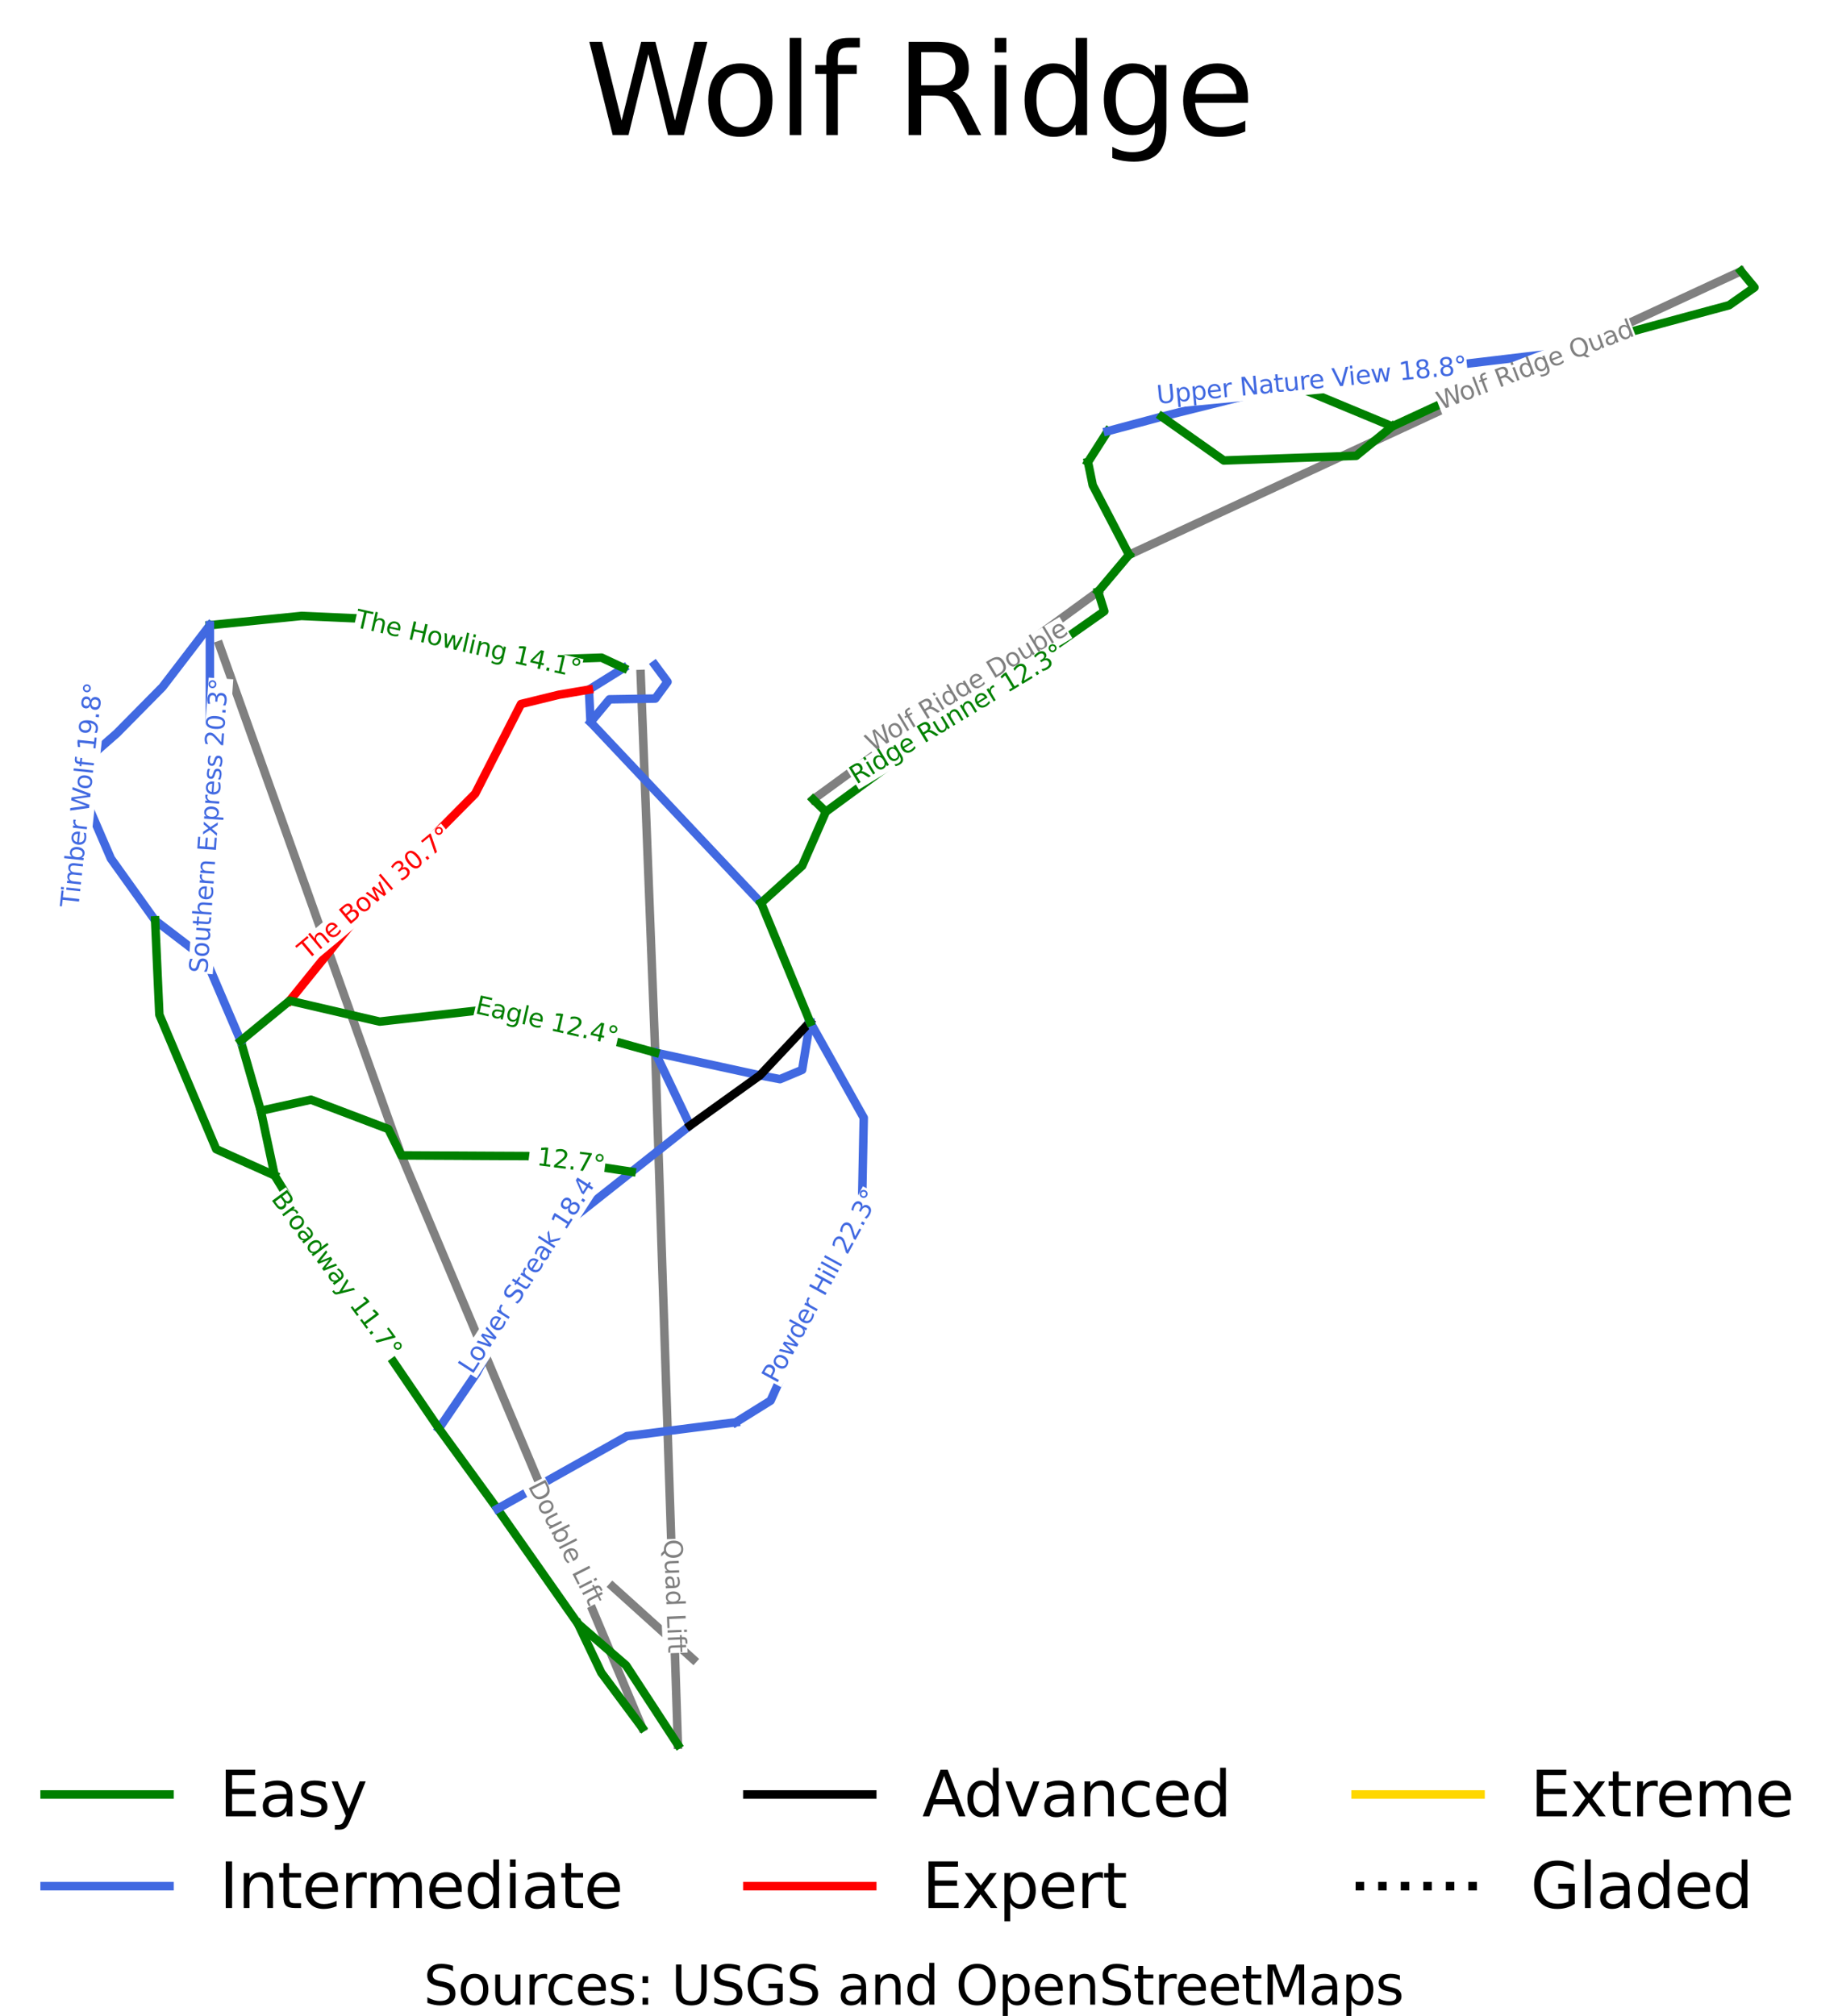 <?xml version="1.0" encoding="utf-8" standalone="no"?>
<!DOCTYPE svg PUBLIC "-//W3C//DTD SVG 1.1//EN"
  "http://www.w3.org/Graphics/SVG/1.1/DTD/svg11.dtd">
<svg height="161.385pt" version="1.1" viewBox="0 0 147.147 161.385" width="147.147pt" xmlns="http://www.w3.org/2000/svg" xmlns:xlink="http://www.w3.org/1999/xlink">
 <defs>
  <style type="text/css">*{stroke-linecap:butt;stroke-linejoin:round;}</style>
 </defs>
 <g id="figure_1">
  <g id="patch_1">
   <path d="M 0 161.385 
L 147.147 161.385 
L 147.147 0 
L 0 0 
z
" style="fill:#ffffff;"/>
  </g>
  <g id="axes_1">
   <g id="line2d_1">
    <path clip-path="url(#p8519cd5762)" d="M 35.139 114.357 
" style="fill:none;stroke:#008000;stroke-linecap:square;stroke-width:1.5;"/>
   </g>
   <g id="line2d_2">
    <path clip-path="url(#p8519cd5762)" d="M 35.139 114.357 
" style="fill:none;stroke:#4169e1;stroke-linecap:square;stroke-width:1.5;"/>
   </g>
   <g id="line2d_3">
    <path clip-path="url(#p8519cd5762)" d="M 35.139 114.357 
" style="fill:none;stroke:#000000;stroke-linecap:square;stroke-width:1.5;"/>
   </g>
   <g id="line2d_4">
    <path clip-path="url(#p8519cd5762)" d="M 35.139 114.357 
" style="fill:none;stroke:#ff0000;stroke-linecap:square;stroke-width:1.5;"/>
   </g>
   <g id="line2d_5">
    <path clip-path="url(#p8519cd5762)" d="M 35.139 114.357 
" style="fill:none;stroke:#ffd700;stroke-linecap:square;stroke-width:1.5;"/>
   </g>
   <g id="line2d_6">
    <path clip-path="url(#p8519cd5762)" d="M 35.139 114.357 
" style="fill:none;stroke:#000000;stroke-dasharray:1.5,2.475;stroke-dashoffset:0;stroke-width:1.5;"/>
   </g>
   <g id="line2d_7">
    <path clip-path="url(#p8519cd5762)" d="M 139.384 21.709 
L 136.117 23.224 
L 131.974 25.143 
L 127.831 27.063 
L 122.936 29.332 
L 118.042 31.601 
L 113.404 33.75 
L 108.766 35.899 
L 103.075 38.537 
L 97.384 41.174 
L 92.382 43.492 
L 90.39 44.415 
" style="fill:none;stroke:#808080;stroke-linecap:square;stroke-width:0.681;"/>
   </g>
   <g id="line2d_8">
    <path clip-path="url(#p8519cd5762)" d="M 54.272 139.676 
L 54.121 135.057 
L 54.001 131.413 
L 53.882 127.77 
L 53.737 123.343 
L 53.592 118.916 
L 53.45 114.604 
L 53.309 110.292 
L 53.188 106.597 
L 53.066 102.902 
L 52.884 97.315 
L 52.686 91.266 
L 52.488 85.218 
L 52.456 84.263 
L 52.293 80.024 
L 52.129 75.785 
L 51.987 72.077 
L 51.844 68.37 
L 51.706 64.772 
L 51.569 61.174 
L 51.429 57.566 
L 51.29 53.958 
" style="fill:none;stroke:#808080;stroke-linecap:square;stroke-width:0.681;"/>
   </g>
   <g id="line2d_9">
    <path clip-path="url(#p8519cd5762)" d="M 55.492 132.829 
L 52.268 129.921 
L 49.044 127.013 
" style="fill:none;stroke:#808080;stroke-linecap:square;stroke-width:0.681;"/>
   </g>
   <g id="line2d_10">
    <path clip-path="url(#p8519cd5762)" d="M 51.409 138.302 
L 49.966 134.873 
L 47.582 129.208 
L 45.198 123.543 
L 43.715 120.019 
L 42.232 116.495 
L 40.215 111.705 
L 38.199 106.914 
L 36.25 102.283 
L 34.302 97.652 
L 32.131 92.495 
L 31.786 91.526 
L 30.66 88.369 
L 29.534 85.212 
L 28.312 81.786 
L 27.09 78.359 
L 25.869 74.932 
L 24.647 71.505 
L 23.365 67.911 
L 22.083 64.317 
L 20.801 60.722 
L 19.519 57.128 
L 18.187 53.388 
L 17.564 51.644 
" style="fill:none;stroke:#808080;stroke-linecap:square;stroke-width:0.681;"/>
   </g>
   <g id="line2d_11">
    <path clip-path="url(#p8519cd5762)" d="M 65.103 63.996 
L 69.595 60.719 
L 73.514 57.861 
L 77.433 55.002 
L 80.649 52.657 
L 83.865 50.312 
L 87.914 47.359 
" style="fill:none;stroke:#808080;stroke-linecap:square;stroke-width:0.681;"/>
   </g>
   <g id="line2d_12">
    <path clip-path="url(#p8519cd5762)" d="M 35.139 114.357 
L 35.897 113.243 
L 36.656 112.129 
L 37.414 111.015 
L 38.173 109.902 
L 38.9 108.541 
L 39.627 107.18 
L 40.354 105.818 
L 41.081 104.457 
L 41.808 103.096 
L 42.535 101.735 
L 43.262 100.374 
L 43.989 99.013 
L 44.811 98.362 
L 45.633 97.711 
L 46.456 97.06 
L 47.278 96.409 
L 48.1 95.758 
L 48.922 95.108 
L 49.745 94.457 
L 50.567 93.806 
L 51.736 92.88 
L 52.904 91.955 
L 54.073 91.03 
L 55.242 90.105 
L 54.545 88.644 
L 53.849 87.184 
L 53.152 85.724 
L 52.456 84.263 
" style="fill:none;stroke:#4169e1;stroke-linecap:square;stroke-width:0.681;"/>
   </g>
   <g id="line2d_13">
    <path clip-path="url(#p8519cd5762)" d="M 19.272 83.332 
L 19.674 84.73 
L 20.077 86.128 
L 20.479 87.526 
L 20.882 88.923 
L 21.158 90.218 
L 21.434 91.512 
L 21.711 92.806 
L 21.987 94.101 
L 22.683 95.241 
L 23.379 96.381 
L 24.074 97.52 
L 24.77 98.66 
L 25.466 99.8 
L 26.161 100.94 
L 26.857 102.08 
L 27.553 103.22 
L 28.501 104.612 
L 29.449 106.004 
L 30.398 107.396 
L 31.346 108.788 
L 32.294 110.18 
L 33.242 111.572 
L 34.19 112.965 
L 35.139 114.357 
L 35.723 115.161 
L 36.308 115.965 
L 36.893 116.769 
L 37.478 117.574 
L 38.063 118.378 
L 38.647 119.182 
L 39.232 119.986 
L 39.817 120.79 
L 40.623 121.939 
L 41.429 123.087 
L 42.235 124.236 
L 43.041 125.384 
L 43.847 126.533 
L 44.653 127.681 
L 45.459 128.83 
L 46.266 129.978 
L 47.229 130.813 
L 48.193 131.649 
L 49.157 132.484 
L 50.121 133.319 
L 51.159 134.908 
L 52.197 136.497 
L 53.234 138.087 
L 54.272 139.676 
" style="fill:none;stroke:#008000;stroke-linecap:square;stroke-width:0.681;"/>
   </g>
   <g id="line2d_14">
    <path clip-path="url(#p8519cd5762)" d="M 66.115 64.986 
L 65.103 63.996 
" style="fill:none;stroke:#008000;stroke-linecap:square;stroke-width:0.681;"/>
   </g>
   <g id="line2d_15">
    <path clip-path="url(#p8519cd5762)" d="M 49.932 53.478 
L 48.54 54.344 
L 47.149 55.21 
L 47.213 56.509 
L 47.277 57.809 
L 48.13 58.714 
L 48.983 59.618 
L 49.837 60.523 
L 50.69 61.428 
L 51.544 62.333 
L 52.397 63.238 
L 53.251 64.143 
L 54.104 65.047 
L 54.957 65.952 
L 55.811 66.857 
L 56.664 67.762 
L 57.518 68.667 
L 58.371 69.572 
L 59.224 70.477 
L 60.078 71.381 
L 60.931 72.286 
" style="fill:none;stroke:#4169e1;stroke-linecap:square;stroke-width:0.681;"/>
   </g>
   <g id="line2d_16">
    <path clip-path="url(#p8519cd5762)" d="M 64.851 81.814 
L 64.693 82.773 
L 64.534 83.732 
L 64.376 84.691 
L 64.218 85.65 
L 62.448 86.392 
L 60.841 86.086 
L 59.792 85.858 
L 58.744 85.63 
L 57.696 85.402 
L 56.648 85.174 
L 55.6 84.947 
L 54.552 84.719 
L 53.504 84.491 
L 52.456 84.263 
" style="fill:none;stroke:#4169e1;stroke-linecap:square;stroke-width:0.681;"/>
   </g>
   <g id="line2d_17">
    <path clip-path="url(#p8519cd5762)" d="M 64.851 81.814 
L 63.848 82.882 
L 62.846 83.95 
L 61.843 85.018 
L 60.841 86.086 
L 59.441 87.09 
L 58.041 88.095 
L 56.641 89.1 
L 55.242 90.105 
" style="fill:none;stroke:#000000;stroke-linecap:square;stroke-width:0.681;"/>
   </g>
   <g id="line2d_18">
    <path clip-path="url(#p8519cd5762)" d="M 16.803 50.05 
L 15.855 51.287 
L 14.907 52.525 
L 13.959 53.762 
L 13.011 54.999 
L 12.094 55.927 
L 11.177 56.856 
L 10.26 57.784 
L 9.344 58.712 
L 8.143 59.763 
L 6.942 60.815 
L 6.815 62.238 
L 6.689 63.661 
L 7.236 64.929 
L 7.784 66.196 
L 8.332 67.464 
L 8.879 68.732 
L 9.764 69.969 
L 10.649 71.206 
L 11.534 72.444 
L 12.419 73.681 
L 13.431 74.454 
L 14.442 75.227 
L 15.454 76.001 
L 16.465 76.774 
" style="fill:none;stroke:#4169e1;stroke-linecap:square;stroke-width:0.681;"/>
   </g>
   <g id="line2d_19">
    <path clip-path="url(#p8519cd5762)" d="M 50.567 93.806 
L 49.531 93.649 
L 48.496 93.492 
L 47.46 93.335 
L 46.425 93.178 
L 45.389 93.02 
L 44.353 92.863 
L 43.318 92.706 
L 42.282 92.549 
L 41.013 92.542 
L 39.745 92.536 
L 38.476 92.529 
L 37.207 92.522 
L 35.938 92.515 
L 34.669 92.509 
L 33.4 92.502 
L 32.131 92.495 
L 31.611 91.442 
L 31.091 90.388 
L 29.542 89.8 
L 27.993 89.213 
L 26.444 88.625 
L 24.896 88.037 
L 23.892 88.259 
L 22.889 88.48 
L 21.885 88.702 
L 20.882 88.923 
" style="fill:none;stroke:#008000;stroke-linecap:square;stroke-width:0.681;"/>
   </g>
   <g id="line2d_20">
    <path clip-path="url(#p8519cd5762)" d="M 49.932 53.478 
L 49.045 53.063 
L 48.159 52.649 
L 46.389 52.711 
L 44.619 52.773 
L 43.481 52.68 
L 42.343 52.587 
L 41.205 52.494 
L 40.067 52.401 
L 38.771 52.045 
L 37.475 51.689 
L 36.179 51.334 
L 34.883 50.978 
L 33.588 50.623 
L 32.292 50.267 
L 30.996 49.911 
L 29.7 49.556 
L 28.309 49.494 
L 26.918 49.432 
L 25.527 49.37 
L 24.137 49.308 
L 22.303 49.493 
L 20.47 49.679 
L 18.637 49.864 
L 16.803 50.05 
" style="fill:none;stroke:#008000;stroke-linecap:square;stroke-width:0.681;"/>
   </g>
   <g id="line2d_21">
    <path clip-path="url(#p8519cd5762)" d="M 47.149 55.21 
L 45.947 55.414 
L 44.745 55.618 
L 43.228 55.989 
L 41.711 56.361 
L 41.253 57.258 
L 40.794 58.155 
L 40.336 59.052 
L 39.878 59.949 
L 39.419 60.846 
L 38.961 61.743 
L 38.503 62.64 
L 38.045 63.537 
L 37.049 64.543 
L 36.053 65.548 
L 35.058 66.554 
L 34.062 67.559 
L 33.066 68.565 
L 32.071 69.57 
L 31.075 70.576 
L 30.08 71.581 
L 29.219 72.648 
L 28.358 73.714 
L 27.497 74.781 
L 26.636 75.847 
L 25.775 76.914 
L 24.914 77.98 
L 24.053 79.047 
L 23.191 80.113 
" style="fill:none;stroke:#ff0000;stroke-linecap:square;stroke-width:0.681;"/>
   </g>
   <g id="line2d_22">
    <path clip-path="url(#p8519cd5762)" d="M 16.803 50.05 
L 16.803 51.04 
L 16.803 52.03 
L 16.803 53.02 
L 16.803 54.01 
L 16.803 55 
L 16.803 55.99 
L 16.803 56.98 
L 16.803 57.97 
L 16.835 59.733 
L 16.867 61.496 
L 16.899 63.259 
L 16.93 65.022 
L 16.867 66.12 
L 16.804 67.218 
L 16.74 68.317 
L 16.677 69.415 
L 16.614 70.513 
L 16.55 71.611 
L 16.487 72.71 
L 16.424 73.808 
L 16.444 75.291 
L 16.465 76.774 
L 17.167 78.413 
L 17.868 80.053 
L 18.57 81.692 
L 19.272 83.332 
" style="fill:none;stroke:#4169e1;stroke-linecap:square;stroke-width:0.681;"/>
   </g>
   <g id="line2d_23">
    <path clip-path="url(#p8519cd5762)" d="M 12.419 73.681 
L 12.504 75.569 
L 12.588 77.456 
L 12.673 79.344 
L 12.758 81.232 
L 13.326 82.577 
L 13.895 83.923 
L 14.464 85.268 
L 15.033 86.614 
L 15.602 87.96 
L 16.171 89.305 
L 16.74 90.651 
L 17.309 91.996 
L 18.478 92.523 
L 19.648 93.049 
L 20.818 93.575 
L 21.987 94.101 
" style="fill:none;stroke:#008000;stroke-linecap:square;stroke-width:0.681;"/>
   </g>
   <g id="line2d_24">
    <path clip-path="url(#p8519cd5762)" d="M 52.429 53.223 
L 53.44 54.585 
L 52.461 55.924 
L 50.628 55.955 
L 48.794 55.985 
L 48.036 56.897 
L 47.277 57.809 
" style="fill:none;stroke:#4169e1;stroke-linecap:square;stroke-width:0.681;"/>
   </g>
   <g id="line2d_25">
    <path clip-path="url(#p8519cd5762)" d="M 64.851 81.814 
L 65.388 82.773 
L 65.926 83.732 
L 66.463 84.691 
L 67 85.65 
L 67.538 86.609 
L 68.075 87.568 
L 68.612 88.527 
L 69.15 89.486 
L 69.118 91.095 
L 69.086 92.703 
L 69.054 94.312 
L 69.023 95.92 
L 68.564 96.933 
L 68.106 97.946 
L 67.648 98.959 
L 67.189 99.972 
L 66.731 100.986 
L 66.273 101.999 
L 65.815 103.012 
L 65.356 104.025 
L 64.898 105.038 
L 64.44 106.051 
L 63.982 107.064 
L 63.523 108.077 
L 63.065 109.091 
L 62.607 110.104 
L 62.148 111.117 
L 61.69 112.13 
L 60.299 112.995 
L 58.908 113.861 
" style="fill:none;stroke:#4169e1;stroke-linecap:square;stroke-width:0.681;"/>
   </g>
   <g id="line2d_26">
    <path clip-path="url(#p8519cd5762)" d="M 58.908 113.861 
L 57.817 114 
L 56.727 114.139 
L 55.636 114.279 
L 54.546 114.418 
L 53.455 114.557 
L 52.365 114.696 
L 51.274 114.836 
L 50.184 114.975 
L 48.888 115.702 
L 47.592 116.429 
L 46.296 117.156 
L 45 117.883 
L 43.705 118.61 
L 42.409 119.337 
L 41.113 120.064 
L 39.817 120.79 
" style="fill:none;stroke:#4169e1;stroke-linecap:square;stroke-width:0.681;"/>
   </g>
   <g id="line2d_27">
    <path clip-path="url(#p8519cd5762)" d="M 46.266 129.978 
L 46.735 130.962 
L 47.204 131.946 
L 47.673 132.929 
L 48.142 133.913 
L 48.959 135.01 
L 49.776 136.108 
L 50.592 137.205 
L 51.409 138.302 
" style="fill:none;stroke:#008000;stroke-linecap:square;stroke-width:0.681;"/>
   </g>
   <g id="line2d_28">
    <path clip-path="url(#p8519cd5762)" d="M 52.456 84.263 
L 50.623 83.753 
L 48.79 83.243 
L 46.958 82.732 
L 45.125 82.222 
L 43.765 81.851 
L 42.406 81.48 
L 41.047 81.108 
L 39.687 80.737 
L 38.526 80.868 
L 37.365 80.999 
L 36.204 81.13 
L 35.043 81.261 
L 33.881 81.392 
L 32.72 81.523 
L 31.559 81.654 
L 30.398 81.784 
L 28.596 81.367 
L 26.795 80.949 
L 24.993 80.531 
L 23.191 80.113 
L 22.212 80.918 
L 21.232 81.722 
L 20.252 82.527 
L 19.272 83.332 
" style="fill:none;stroke:#008000;stroke-linecap:square;stroke-width:0.681;"/>
   </g>
   <g id="line2d_29">
    <path clip-path="url(#p8519cd5762)" d="M 88.684 34.515 
L 87.894 35.753 
L 87.103 36.992 
" style="fill:none;stroke:#008000;stroke-linecap:square;stroke-width:0.681;"/>
   </g>
   <g id="line2d_30">
    <path clip-path="url(#p8519cd5762)" d="M 90.39 44.415 
L 89.152 45.887 
L 87.914 47.359 
" style="fill:none;stroke:#008000;stroke-linecap:square;stroke-width:0.681;"/>
   </g>
   <g id="line2d_31">
    <path clip-path="url(#p8519cd5762)" d="M 124.022 28.33 
L 122.268 28.538 
L 120.513 28.747 
L 118.759 28.956 
L 117.005 29.164 
L 115.251 29.373 
L 113.496 29.582 
L 111.742 29.791 
L 109.988 29.999 
L 108.333 30.193 
L 106.678 30.386 
L 105.023 30.579 
L 103.368 30.773 
L 102.073 31.096 
L 100.777 31.419 
L 99.482 31.742 
L 98.186 32.066 
L 96.891 32.389 
L 95.595 32.712 
L 94.299 33.035 
L 93.004 33.359 
L 91.924 33.648 
L 90.844 33.937 
L 89.764 34.226 
L 88.684 34.515 
" style="fill:none;stroke:#4169e1;stroke-linecap:square;stroke-width:0.681;"/>
   </g>
   <g id="line2d_32">
    <path clip-path="url(#p8519cd5762)" d="M 93.004 33.359 
L 94.248 34.235 
L 95.492 35.112 
L 96.735 35.989 
L 97.979 36.866 
L 99.304 36.819 
L 100.628 36.772 
L 101.952 36.725 
L 103.276 36.677 
L 104.601 36.63 
L 105.925 36.583 
L 107.249 36.536 
L 108.574 36.489 
L 110.017 35.312 
L 111.46 34.135 
" style="fill:none;stroke:#008000;stroke-linecap:square;stroke-width:0.681;"/>
   </g>
   <g id="line2d_33">
    <path clip-path="url(#p8519cd5762)" d="M 103.368 30.773 
L 104.38 31.193 
L 105.391 31.613 
L 106.403 32.034 
L 107.414 32.454 
L 108.425 32.874 
L 109.437 33.294 
L 110.448 33.715 
L 111.46 34.135 
L 113.03 33.409 
L 114.6 32.684 
L 116.17 31.958 
L 117.741 31.232 
L 119.311 30.507 
L 120.881 29.781 
L 122.452 29.055 
L 124.022 28.33 
" style="fill:none;stroke:#008000;stroke-linecap:square;stroke-width:0.681;"/>
   </g>
   <g id="line2d_34">
    <path clip-path="url(#p8519cd5762)" d="M 60.931 72.286 
L 61.421 73.477 
L 61.911 74.668 
L 62.401 75.859 
L 62.891 77.05 
L 63.381 78.241 
L 63.871 79.432 
L 64.361 80.623 
L 64.851 81.814 
" style="fill:none;stroke:#008000;stroke-linecap:square;stroke-width:0.681;"/>
   </g>
   <g id="line2d_35">
    <path clip-path="url(#p8519cd5762)" d="M 139.384 21.709 
L 140.459 23.008 
L 139.447 23.72 
L 138.435 24.432 
L 136.634 24.919 
L 134.832 25.406 
L 133.03 25.893 
L 131.229 26.381 
L 129.427 26.868 
L 127.625 27.355 
L 125.824 27.842 
L 124.022 28.33 
" style="fill:none;stroke:#008000;stroke-linecap:square;stroke-width:0.681;"/>
   </g>
   <g id="line2d_36">
    <path clip-path="url(#p8519cd5762)" d="M 87.103 36.992 
L 87.483 38.846 
L 88.21 40.239 
L 88.937 41.631 
L 89.663 43.023 
L 90.39 44.415 
" style="fill:none;stroke:#008000;stroke-linecap:square;stroke-width:0.681;"/>
   </g>
   <g id="line2d_37">
    <path clip-path="url(#p8519cd5762)" d="M 87.914 47.359 
L 88.406 48.933 
L 87.239 49.753 
L 86.073 50.572 
L 84.907 51.392 
L 83.74 52.212 
L 82.574 53.032 
L 81.407 53.851 
L 80.241 54.671 
L 79.075 55.491 
L 78.265 56.084 
L 77.455 56.678 
L 76.645 57.271 
L 75.835 57.865 
L 75.025 58.458 
L 74.215 59.052 
L 73.405 59.645 
L 72.595 60.239 
L 71.785 60.832 
L 70.975 61.425 
L 70.165 62.019 
L 69.355 62.612 
L 68.545 63.206 
L 67.735 63.799 
L 66.925 64.393 
L 66.115 64.986 
L 65.641 66.069 
L 65.167 67.152 
L 64.692 68.234 
L 64.218 69.317 
L 63.396 70.059 
L 62.575 70.802 
L 61.753 71.544 
L 60.931 72.286 
" style="fill:none;stroke:#008000;stroke-linecap:square;stroke-width:0.681;"/>
   </g>
   <g id="text_1">
    <g id="patch_2">
     <path d="M 115.49 33.245 
L 131.09 27.263 
L 130.383 25.419 
L 114.783 31.4 
z
" style="fill:#ffffff;"/>
    </g>
    <!-- Wolf Ridge Quad -->
    <g style="fill:#808080;" transform="translate(115.353 32.831)rotate(-20.98)scale(0.02 -0.02)">
     <defs>
      <path d="M 213 4666 
L 850 4666 
L 1831 722 
L 2809 4666 
L 3519 4666 
L 4500 722 
L 5478 4666 
L 6119 4666 
L 4947 0 
L 4153 0 
L 3169 4050 
L 2175 0 
L 1381 0 
L 213 4666 
z
" id="DejaVuSans-57" transform="scale(0.016)"/>
      <path d="M 1959 3097 
Q 1497 3097 1228 2736 
Q 959 2375 959 1747 
Q 959 1119 1226 758 
Q 1494 397 1959 397 
Q 2419 397 2687 759 
Q 2956 1122 2956 1747 
Q 2956 2369 2687 2733 
Q 2419 3097 1959 3097 
z
M 1959 3584 
Q 2709 3584 3137 3096 
Q 3566 2609 3566 1747 
Q 3566 888 3137 398 
Q 2709 -91 1959 -91 
Q 1206 -91 779 398 
Q 353 888 353 1747 
Q 353 2609 779 3096 
Q 1206 3584 1959 3584 
z
" id="DejaVuSans-6f" transform="scale(0.016)"/>
      <path d="M 603 4863 
L 1178 4863 
L 1178 0 
L 603 0 
L 603 4863 
z
" id="DejaVuSans-6c" transform="scale(0.016)"/>
      <path d="M 2375 4863 
L 2375 4384 
L 1825 4384 
Q 1516 4384 1395 4259 
Q 1275 4134 1275 3809 
L 1275 3500 
L 2222 3500 
L 2222 3053 
L 1275 3053 
L 1275 0 
L 697 0 
L 697 3053 
L 147 3053 
L 147 3500 
L 697 3500 
L 697 3744 
Q 697 4328 969 4595 
Q 1241 4863 1831 4863 
L 2375 4863 
z
" id="DejaVuSans-66" transform="scale(0.016)"/>
      <path id="DejaVuSans-20" transform="scale(0.016)"/>
      <path d="M 2841 2188 
Q 3044 2119 3236 1894 
Q 3428 1669 3622 1275 
L 4263 0 
L 3584 0 
L 2988 1197 
Q 2756 1666 2539 1819 
Q 2322 1972 1947 1972 
L 1259 1972 
L 1259 0 
L 628 0 
L 628 4666 
L 2053 4666 
Q 2853 4666 3247 4331 
Q 3641 3997 3641 3322 
Q 3641 2881 3436 2590 
Q 3231 2300 2841 2188 
z
M 1259 4147 
L 1259 2491 
L 2053 2491 
Q 2509 2491 2742 2702 
Q 2975 2913 2975 3322 
Q 2975 3731 2742 3939 
Q 2509 4147 2053 4147 
L 1259 4147 
z
" id="DejaVuSans-52" transform="scale(0.016)"/>
      <path d="M 603 3500 
L 1178 3500 
L 1178 0 
L 603 0 
L 603 3500 
z
M 603 4863 
L 1178 4863 
L 1178 4134 
L 603 4134 
L 603 4863 
z
" id="DejaVuSans-69" transform="scale(0.016)"/>
      <path d="M 2906 2969 
L 2906 4863 
L 3481 4863 
L 3481 0 
L 2906 0 
L 2906 525 
Q 2725 213 2448 61 
Q 2172 -91 1784 -91 
Q 1150 -91 751 415 
Q 353 922 353 1747 
Q 353 2572 751 3078 
Q 1150 3584 1784 3584 
Q 2172 3584 2448 3432 
Q 2725 3281 2906 2969 
z
M 947 1747 
Q 947 1113 1208 752 
Q 1469 391 1925 391 
Q 2381 391 2643 752 
Q 2906 1113 2906 1747 
Q 2906 2381 2643 2742 
Q 2381 3103 1925 3103 
Q 1469 3103 1208 2742 
Q 947 2381 947 1747 
z
" id="DejaVuSans-64" transform="scale(0.016)"/>
      <path d="M 2906 1791 
Q 2906 2416 2648 2759 
Q 2391 3103 1925 3103 
Q 1463 3103 1205 2759 
Q 947 2416 947 1791 
Q 947 1169 1205 825 
Q 1463 481 1925 481 
Q 2391 481 2648 825 
Q 2906 1169 2906 1791 
z
M 3481 434 
Q 3481 -459 3084 -895 
Q 2688 -1331 1869 -1331 
Q 1566 -1331 1297 -1286 
Q 1028 -1241 775 -1147 
L 775 -588 
Q 1028 -725 1275 -790 
Q 1522 -856 1778 -856 
Q 2344 -856 2625 -561 
Q 2906 -266 2906 331 
L 2906 616 
Q 2728 306 2450 153 
Q 2172 0 1784 0 
Q 1141 0 747 490 
Q 353 981 353 1791 
Q 353 2603 747 3093 
Q 1141 3584 1784 3584 
Q 2172 3584 2450 3431 
Q 2728 3278 2906 2969 
L 2906 3500 
L 3481 3500 
L 3481 434 
z
" id="DejaVuSans-67" transform="scale(0.016)"/>
      <path d="M 3597 1894 
L 3597 1613 
L 953 1613 
Q 991 1019 1311 708 
Q 1631 397 2203 397 
Q 2534 397 2845 478 
Q 3156 559 3463 722 
L 3463 178 
Q 3153 47 2828 -22 
Q 2503 -91 2169 -91 
Q 1331 -91 842 396 
Q 353 884 353 1716 
Q 353 2575 817 3079 
Q 1281 3584 2069 3584 
Q 2775 3584 3186 3129 
Q 3597 2675 3597 1894 
z
M 3022 2063 
Q 3016 2534 2758 2815 
Q 2500 3097 2075 3097 
Q 1594 3097 1305 2825 
Q 1016 2553 972 2059 
L 3022 2063 
z
" id="DejaVuSans-65" transform="scale(0.016)"/>
      <path d="M 2522 4238 
Q 1834 4238 1429 3725 
Q 1025 3213 1025 2328 
Q 1025 1447 1429 934 
Q 1834 422 2522 422 
Q 3209 422 3611 934 
Q 4013 1447 4013 2328 
Q 4013 3213 3611 3725 
Q 3209 4238 2522 4238 
z
M 3406 84 
L 4238 -825 
L 3475 -825 
L 2784 -78 
Q 2681 -84 2626 -87 
Q 2572 -91 2522 -91 
Q 1538 -91 948 567 
Q 359 1225 359 2328 
Q 359 3434 948 4092 
Q 1538 4750 2522 4750 
Q 3503 4750 4090 4092 
Q 4678 3434 4678 2328 
Q 4678 1516 4351 937 
Q 4025 359 3406 84 
z
" id="DejaVuSans-51" transform="scale(0.016)"/>
      <path d="M 544 1381 
L 544 3500 
L 1119 3500 
L 1119 1403 
Q 1119 906 1312 657 
Q 1506 409 1894 409 
Q 2359 409 2629 706 
Q 2900 1003 2900 1516 
L 2900 3500 
L 3475 3500 
L 3475 0 
L 2900 0 
L 2900 538 
Q 2691 219 2414 64 
Q 2138 -91 1772 -91 
Q 1169 -91 856 284 
Q 544 659 544 1381 
z
M 1991 3584 
L 1991 3584 
z
" id="DejaVuSans-75" transform="scale(0.016)"/>
      <path d="M 2194 1759 
Q 1497 1759 1228 1600 
Q 959 1441 959 1056 
Q 959 750 1161 570 
Q 1363 391 1709 391 
Q 2188 391 2477 730 
Q 2766 1069 2766 1631 
L 2766 1759 
L 2194 1759 
z
M 3341 1997 
L 3341 0 
L 2766 0 
L 2766 531 
Q 2569 213 2275 61 
Q 1981 -91 1556 -91 
Q 1019 -91 701 211 
Q 384 513 384 1019 
Q 384 1609 779 1909 
Q 1175 2209 1959 2209 
L 2766 2209 
L 2766 2266 
Q 2766 2663 2505 2880 
Q 2244 3097 1772 3097 
Q 1472 3097 1187 3025 
Q 903 2953 641 2809 
L 641 3341 
Q 956 3463 1253 3523 
Q 1550 3584 1831 3584 
Q 2591 3584 2966 3190 
Q 3341 2797 3341 1997 
z
" id="DejaVuSans-61" transform="scale(0.016)"/>
     </defs>
     <use xlink:href="#DejaVuSans-57"/>
     <use x="93.002" xlink:href="#DejaVuSans-6f"/>
     <use x="154.184" xlink:href="#DejaVuSans-6c"/>
     <use x="181.967" xlink:href="#DejaVuSans-66"/>
     <use x="217.172" xlink:href="#DejaVuSans-20"/>
     <use x="248.959" xlink:href="#DejaVuSans-52"/>
     <use x="318.441" xlink:href="#DejaVuSans-69"/>
     <use x="346.225" xlink:href="#DejaVuSans-64"/>
     <use x="409.701" xlink:href="#DejaVuSans-67"/>
     <use x="473.178" xlink:href="#DejaVuSans-65"/>
     <use x="534.701" xlink:href="#DejaVuSans-20"/>
     <use x="566.488" xlink:href="#DejaVuSans-51"/>
     <use x="645.199" xlink:href="#DejaVuSans-75"/>
     <use x="708.578" xlink:href="#DejaVuSans-61"/>
     <use x="769.857" xlink:href="#DejaVuSans-64"/>
    </g>
   </g>
   <g id="text_2">
    <g id="patch_3">
     <path d="M 52.714 123.245 
L 53.076 132.373 
L 55.05 132.295 
L 54.688 123.166 
z
" style="fill:#ffffff;"/>
    </g>
    <!-- Quad Lift -->
    <g style="fill:#808080;" transform="translate(53.15 123.247)rotate(-272.273)scale(0.02 -0.02)">
     <defs>
      <path d="M 628 4666 
L 1259 4666 
L 1259 531 
L 3531 531 
L 3531 0 
L 628 0 
L 628 4666 
z
" id="DejaVuSans-4c" transform="scale(0.016)"/>
      <path d="M 1172 4494 
L 1172 3500 
L 2356 3500 
L 2356 3053 
L 1172 3053 
L 1172 1153 
Q 1172 725 1289 603 
Q 1406 481 1766 481 
L 2356 481 
L 2356 0 
L 1766 0 
Q 1100 0 847 248 
Q 594 497 594 1153 
L 594 3053 
L 172 3053 
L 172 3500 
L 594 3500 
L 594 4494 
L 1172 4494 
z
" id="DejaVuSans-74" transform="scale(0.016)"/>
     </defs>
     <use xlink:href="#DejaVuSans-51"/>
     <use x="78.711" xlink:href="#DejaVuSans-75"/>
     <use x="142.09" xlink:href="#DejaVuSans-61"/>
     <use x="203.369" xlink:href="#DejaVuSans-64"/>
     <use x="266.846" xlink:href="#DejaVuSans-20"/>
     <use x="298.633" xlink:href="#DejaVuSans-4c"/>
     <use x="354.346" xlink:href="#DejaVuSans-69"/>
     <use x="382.129" xlink:href="#DejaVuSans-66"/>
     <use x="415.584" xlink:href="#DejaVuSans-74"/>
    </g>
   </g>
   <g id="text_3">
    <g id="patch_4">
     <path d="M 41.849 119.14 
L 46.785 128.842 
L 48.546 127.946 
L 43.61 118.244 
z
" style="fill:#ffffff;"/>
    </g>
    <!-- Double Lift -->
    <g style="fill:#808080;" transform="translate(42.247 118.96)rotate(-296.964)scale(0.02 -0.02)">
     <defs>
      <path d="M 1259 4147 
L 1259 519 
L 2022 519 
Q 2988 519 3436 956 
Q 3884 1394 3884 2338 
Q 3884 3275 3436 3711 
Q 2988 4147 2022 4147 
L 1259 4147 
z
M 628 4666 
L 1925 4666 
Q 3281 4666 3915 4102 
Q 4550 3538 4550 2338 
Q 4550 1131 3912 565 
Q 3275 0 1925 0 
L 628 0 
L 628 4666 
z
" id="DejaVuSans-44" transform="scale(0.016)"/>
      <path d="M 3116 1747 
Q 3116 2381 2855 2742 
Q 2594 3103 2138 3103 
Q 1681 3103 1420 2742 
Q 1159 2381 1159 1747 
Q 1159 1113 1420 752 
Q 1681 391 2138 391 
Q 2594 391 2855 752 
Q 3116 1113 3116 1747 
z
M 1159 2969 
Q 1341 3281 1617 3432 
Q 1894 3584 2278 3584 
Q 2916 3584 3314 3078 
Q 3713 2572 3713 1747 
Q 3713 922 3314 415 
Q 2916 -91 2278 -91 
Q 1894 -91 1617 61 
Q 1341 213 1159 525 
L 1159 0 
L 581 0 
L 581 4863 
L 1159 4863 
L 1159 2969 
z
" id="DejaVuSans-62" transform="scale(0.016)"/>
     </defs>
     <use xlink:href="#DejaVuSans-44"/>
     <use x="77.002" xlink:href="#DejaVuSans-6f"/>
     <use x="138.184" xlink:href="#DejaVuSans-75"/>
     <use x="201.562" xlink:href="#DejaVuSans-62"/>
     <use x="265.039" xlink:href="#DejaVuSans-6c"/>
     <use x="292.822" xlink:href="#DejaVuSans-65"/>
     <use x="354.346" xlink:href="#DejaVuSans-20"/>
     <use x="386.133" xlink:href="#DejaVuSans-4c"/>
     <use x="441.846" xlink:href="#DejaVuSans-69"/>
     <use x="469.629" xlink:href="#DejaVuSans-66"/>
     <use x="503.084" xlink:href="#DejaVuSans-74"/>
    </g>
   </g>
   <g id="text_4">
    <g id="patch_5">
     <path d="M 70.042 60.616 
L 85.845 51.08 
L 84.824 49.389 
L 69.021 58.924 
z
" style="fill:#ffffff;"/>
    </g>
    <!-- Wolf Ridge Double -->
    <g style="fill:#808080;" transform="translate(69.834 60.232)rotate(-31.105)scale(0.02 -0.02)">
     <use xlink:href="#DejaVuSans-57"/>
     <use x="93.002" xlink:href="#DejaVuSans-6f"/>
     <use x="154.184" xlink:href="#DejaVuSans-6c"/>
     <use x="181.967" xlink:href="#DejaVuSans-66"/>
     <use x="217.172" xlink:href="#DejaVuSans-20"/>
     <use x="248.959" xlink:href="#DejaVuSans-52"/>
     <use x="318.441" xlink:href="#DejaVuSans-69"/>
     <use x="346.225" xlink:href="#DejaVuSans-64"/>
     <use x="409.701" xlink:href="#DejaVuSans-67"/>
     <use x="473.178" xlink:href="#DejaVuSans-65"/>
     <use x="534.701" xlink:href="#DejaVuSans-20"/>
     <use x="566.488" xlink:href="#DejaVuSans-44"/>
     <use x="643.49" xlink:href="#DejaVuSans-6f"/>
     <use x="704.672" xlink:href="#DejaVuSans-75"/>
     <use x="768.051" xlink:href="#DejaVuSans-62"/>
     <use x="831.527" xlink:href="#DejaVuSans-6c"/>
     <use x="859.311" xlink:href="#DejaVuSans-65"/>
    </g>
   </g>
   <g id="text_5">
    <g id="patch_6">
     <path d="M 38.157 110.336 
L 48.572 94.206 
L 46.913 93.134 
L 36.497 109.265 
z
" style="fill:#ffffff;"/>
    </g>
    <!-- Lower Streak 18.4° -->
    <g style="fill:#4169e1;" transform="translate(37.802 110.083)rotate(-57.15)scale(0.02 -0.02)">
     <defs>
      <path d="M 269 3500 
L 844 3500 
L 1563 769 
L 2278 3500 
L 2956 3500 
L 3675 769 
L 4391 3500 
L 4966 3500 
L 4050 0 
L 3372 0 
L 2619 2869 
L 1863 0 
L 1184 0 
L 269 3500 
z
" id="DejaVuSans-77" transform="scale(0.016)"/>
      <path d="M 2631 2963 
Q 2534 3019 2420 3045 
Q 2306 3072 2169 3072 
Q 1681 3072 1420 2755 
Q 1159 2438 1159 1844 
L 1159 0 
L 581 0 
L 581 3500 
L 1159 3500 
L 1159 2956 
Q 1341 3275 1631 3429 
Q 1922 3584 2338 3584 
Q 2397 3584 2469 3576 
Q 2541 3569 2628 3553 
L 2631 2963 
z
" id="DejaVuSans-72" transform="scale(0.016)"/>
      <path d="M 3425 4513 
L 3425 3897 
Q 3066 4069 2747 4153 
Q 2428 4238 2131 4238 
Q 1616 4238 1336 4038 
Q 1056 3838 1056 3469 
Q 1056 3159 1242 3001 
Q 1428 2844 1947 2747 
L 2328 2669 
Q 3034 2534 3370 2195 
Q 3706 1856 3706 1288 
Q 3706 609 3251 259 
Q 2797 -91 1919 -91 
Q 1588 -91 1214 -16 
Q 841 59 441 206 
L 441 856 
Q 825 641 1194 531 
Q 1563 422 1919 422 
Q 2459 422 2753 634 
Q 3047 847 3047 1241 
Q 3047 1584 2836 1778 
Q 2625 1972 2144 2069 
L 1759 2144 
Q 1053 2284 737 2584 
Q 422 2884 422 3419 
Q 422 4038 858 4394 
Q 1294 4750 2059 4750 
Q 2388 4750 2728 4690 
Q 3069 4631 3425 4513 
z
" id="DejaVuSans-53" transform="scale(0.016)"/>
      <path d="M 581 4863 
L 1159 4863 
L 1159 1991 
L 2875 3500 
L 3609 3500 
L 1753 1863 
L 3688 0 
L 2938 0 
L 1159 1709 
L 1159 0 
L 581 0 
L 581 4863 
z
" id="DejaVuSans-6b" transform="scale(0.016)"/>
      <path d="M 794 531 
L 1825 531 
L 1825 4091 
L 703 3866 
L 703 4441 
L 1819 4666 
L 2450 4666 
L 2450 531 
L 3481 531 
L 3481 0 
L 794 0 
L 794 531 
z
" id="DejaVuSans-31" transform="scale(0.016)"/>
      <path d="M 2034 2216 
Q 1584 2216 1326 1975 
Q 1069 1734 1069 1313 
Q 1069 891 1326 650 
Q 1584 409 2034 409 
Q 2484 409 2743 651 
Q 3003 894 3003 1313 
Q 3003 1734 2745 1975 
Q 2488 2216 2034 2216 
z
M 1403 2484 
Q 997 2584 770 2862 
Q 544 3141 544 3541 
Q 544 4100 942 4425 
Q 1341 4750 2034 4750 
Q 2731 4750 3128 4425 
Q 3525 4100 3525 3541 
Q 3525 3141 3298 2862 
Q 3072 2584 2669 2484 
Q 3125 2378 3379 2068 
Q 3634 1759 3634 1313 
Q 3634 634 3220 271 
Q 2806 -91 2034 -91 
Q 1263 -91 848 271 
Q 434 634 434 1313 
Q 434 1759 690 2068 
Q 947 2378 1403 2484 
z
M 1172 3481 
Q 1172 3119 1398 2916 
Q 1625 2713 2034 2713 
Q 2441 2713 2670 2916 
Q 2900 3119 2900 3481 
Q 2900 3844 2670 4047 
Q 2441 4250 2034 4250 
Q 1625 4250 1398 4047 
Q 1172 3844 1172 3481 
z
" id="DejaVuSans-38" transform="scale(0.016)"/>
      <path d="M 684 794 
L 1344 794 
L 1344 0 
L 684 0 
L 684 794 
z
" id="DejaVuSans-2e" transform="scale(0.016)"/>
      <path d="M 2419 4116 
L 825 1625 
L 2419 1625 
L 2419 4116 
z
M 2253 4666 
L 3047 4666 
L 3047 1625 
L 3713 1625 
L 3713 1100 
L 3047 1100 
L 3047 0 
L 2419 0 
L 2419 1100 
L 313 1100 
L 313 1709 
L 2253 4666 
z
" id="DejaVuSans-34" transform="scale(0.016)"/>
      <path d="M 1600 4347 
Q 1350 4347 1178 4173 
Q 1006 4000 1006 3750 
Q 1006 3503 1178 3333 
Q 1350 3163 1600 3163 
Q 1850 3163 2022 3333 
Q 2194 3503 2194 3750 
Q 2194 3997 2020 4172 
Q 1847 4347 1600 4347 
z
M 1600 4750 
Q 1800 4750 1984 4673 
Q 2169 4597 2303 4453 
Q 2447 4313 2519 4134 
Q 2591 3956 2591 3750 
Q 2591 3338 2302 3052 
Q 2013 2766 1594 2766 
Q 1172 2766 890 3047 
Q 609 3328 609 3750 
Q 609 4169 896 4459 
Q 1184 4750 1600 4750 
z
" id="DejaVuSans-b0" transform="scale(0.016)"/>
     </defs>
     <use xlink:href="#DejaVuSans-4c"/>
     <use x="53.963" xlink:href="#DejaVuSans-6f"/>
     <use x="115.145" xlink:href="#DejaVuSans-77"/>
     <use x="196.932" xlink:href="#DejaVuSans-65"/>
     <use x="258.455" xlink:href="#DejaVuSans-72"/>
     <use x="299.568" xlink:href="#DejaVuSans-20"/>
     <use x="331.355" xlink:href="#DejaVuSans-53"/>
     <use x="394.832" xlink:href="#DejaVuSans-74"/>
     <use x="434.041" xlink:href="#DejaVuSans-72"/>
     <use x="472.904" xlink:href="#DejaVuSans-65"/>
     <use x="534.428" xlink:href="#DejaVuSans-61"/>
     <use x="595.707" xlink:href="#DejaVuSans-6b"/>
     <use x="653.617" xlink:href="#DejaVuSans-20"/>
     <use x="685.404" xlink:href="#DejaVuSans-31"/>
     <use x="749.027" xlink:href="#DejaVuSans-38"/>
     <use x="812.65" xlink:href="#DejaVuSans-2e"/>
     <use x="844.438" xlink:href="#DejaVuSans-34"/>
     <use x="908.061" xlink:href="#DejaVuSans-b0"/>
    </g>
   </g>
   <g id="text_6">
    <g id="patch_7">
     <path d="M 21.3 96.212 
L 30.825 109.121 
L 32.414 107.948 
L 22.89 95.039 
z
" style="fill:#ffffff;"/>
    </g>
    <!-- Broadway 11.7° -->
    <g style="fill:#008000;" transform="translate(21.663 95.97)rotate(-306.422)scale(0.02 -0.02)">
     <defs>
      <path d="M 1259 2228 
L 1259 519 
L 2272 519 
Q 2781 519 3026 730 
Q 3272 941 3272 1375 
Q 3272 1813 3026 2020 
Q 2781 2228 2272 2228 
L 1259 2228 
z
M 1259 4147 
L 1259 2741 
L 2194 2741 
Q 2656 2741 2882 2914 
Q 3109 3088 3109 3444 
Q 3109 3797 2882 3972 
Q 2656 4147 2194 4147 
L 1259 4147 
z
M 628 4666 
L 2241 4666 
Q 2963 4666 3353 4366 
Q 3744 4066 3744 3513 
Q 3744 3084 3544 2831 
Q 3344 2578 2956 2516 
Q 3422 2416 3680 2098 
Q 3938 1781 3938 1306 
Q 3938 681 3513 340 
Q 3088 0 2303 0 
L 628 0 
L 628 4666 
z
" id="DejaVuSans-42" transform="scale(0.016)"/>
      <path d="M 2059 -325 
Q 1816 -950 1584 -1140 
Q 1353 -1331 966 -1331 
L 506 -1331 
L 506 -850 
L 844 -850 
Q 1081 -850 1212 -737 
Q 1344 -625 1503 -206 
L 1606 56 
L 191 3500 
L 800 3500 
L 1894 763 
L 2988 3500 
L 3597 3500 
L 2059 -325 
z
" id="DejaVuSans-79" transform="scale(0.016)"/>
      <path d="M 525 4666 
L 3525 4666 
L 3525 4397 
L 1831 0 
L 1172 0 
L 2766 4134 
L 525 4134 
L 525 4666 
z
" id="DejaVuSans-37" transform="scale(0.016)"/>
     </defs>
     <use xlink:href="#DejaVuSans-42"/>
     <use x="68.604" xlink:href="#DejaVuSans-72"/>
     <use x="107.467" xlink:href="#DejaVuSans-6f"/>
     <use x="168.648" xlink:href="#DejaVuSans-61"/>
     <use x="229.928" xlink:href="#DejaVuSans-64"/>
     <use x="293.404" xlink:href="#DejaVuSans-77"/>
     <use x="375.191" xlink:href="#DejaVuSans-61"/>
     <use x="436.471" xlink:href="#DejaVuSans-79"/>
     <use x="495.65" xlink:href="#DejaVuSans-20"/>
     <use x="527.438" xlink:href="#DejaVuSans-31"/>
     <use x="591.061" xlink:href="#DejaVuSans-31"/>
     <use x="654.684" xlink:href="#DejaVuSans-2e"/>
     <use x="686.471" xlink:href="#DejaVuSans-37"/>
     <use x="750.094" xlink:href="#DejaVuSans-b0"/>
    </g>
   </g>
   <g id="text_7">
    <g id="patch_8">
     <path d="M 6.703 72.762 
L 8.639 54.772 
L 6.674 54.561 
L 4.738 72.55 
z
" style="fill:#ffffff;"/>
    </g>
    <!-- Timber Wolf 19.8° -->
    <g style="fill:#4169e1;" transform="translate(6.271 72.695)rotate(-83.858)scale(0.02 -0.02)">
     <defs>
      <path d="M -19 4666 
L 3928 4666 
L 3928 4134 
L 2272 4134 
L 2272 0 
L 1638 0 
L 1638 4134 
L -19 4134 
L -19 4666 
z
" id="DejaVuSans-54" transform="scale(0.016)"/>
      <path d="M 3328 2828 
Q 3544 3216 3844 3400 
Q 4144 3584 4550 3584 
Q 5097 3584 5394 3201 
Q 5691 2819 5691 2113 
L 5691 0 
L 5113 0 
L 5113 2094 
Q 5113 2597 4934 2840 
Q 4756 3084 4391 3084 
Q 3944 3084 3684 2787 
Q 3425 2491 3425 1978 
L 3425 0 
L 2847 0 
L 2847 2094 
Q 2847 2600 2669 2842 
Q 2491 3084 2119 3084 
Q 1678 3084 1418 2786 
Q 1159 2488 1159 1978 
L 1159 0 
L 581 0 
L 581 3500 
L 1159 3500 
L 1159 2956 
Q 1356 3278 1631 3431 
Q 1906 3584 2284 3584 
Q 2666 3584 2933 3390 
Q 3200 3197 3328 2828 
z
" id="DejaVuSans-6d" transform="scale(0.016)"/>
      <path d="M 703 97 
L 703 672 
Q 941 559 1184 500 
Q 1428 441 1663 441 
Q 2288 441 2617 861 
Q 2947 1281 2994 2138 
Q 2813 1869 2534 1725 
Q 2256 1581 1919 1581 
Q 1219 1581 811 2004 
Q 403 2428 403 3163 
Q 403 3881 828 4315 
Q 1253 4750 1959 4750 
Q 2769 4750 3195 4129 
Q 3622 3509 3622 2328 
Q 3622 1225 3098 567 
Q 2575 -91 1691 -91 
Q 1453 -91 1209 -44 
Q 966 3 703 97 
z
M 1959 2075 
Q 2384 2075 2632 2365 
Q 2881 2656 2881 3163 
Q 2881 3666 2632 3958 
Q 2384 4250 1959 4250 
Q 1534 4250 1286 3958 
Q 1038 3666 1038 3163 
Q 1038 2656 1286 2365 
Q 1534 2075 1959 2075 
z
" id="DejaVuSans-39" transform="scale(0.016)"/>
     </defs>
     <use xlink:href="#DejaVuSans-54"/>
     <use x="57.959" xlink:href="#DejaVuSans-69"/>
     <use x="85.742" xlink:href="#DejaVuSans-6d"/>
     <use x="183.154" xlink:href="#DejaVuSans-62"/>
     <use x="246.631" xlink:href="#DejaVuSans-65"/>
     <use x="308.154" xlink:href="#DejaVuSans-72"/>
     <use x="349.268" xlink:href="#DejaVuSans-20"/>
     <use x="381.055" xlink:href="#DejaVuSans-57"/>
     <use x="474.057" xlink:href="#DejaVuSans-6f"/>
     <use x="535.238" xlink:href="#DejaVuSans-6c"/>
     <use x="563.021" xlink:href="#DejaVuSans-66"/>
     <use x="598.227" xlink:href="#DejaVuSans-20"/>
     <use x="630.014" xlink:href="#DejaVuSans-31"/>
     <use x="693.637" xlink:href="#DejaVuSans-39"/>
     <use x="757.26" xlink:href="#DejaVuSans-2e"/>
     <use x="789.047" xlink:href="#DejaVuSans-38"/>
     <use x="852.67" xlink:href="#DejaVuSans-b0"/>
    </g>
   </g>
   <g id="text_8">
    <g id="patch_9">
     <path d="M 42.226 93.619 
L 48.307 94.382 
L 48.553 92.422 
L 42.471 91.659 
z
" style="fill:#ffffff;"/>
    </g>
    <!--  12.7° -->
    <g style="fill:#008000;" transform="translate(42.3 93.189)rotate(-352.849)scale(0.02 -0.02)">
     <defs>
      <path d="M 1228 531 
L 3431 531 
L 3431 0 
L 469 0 
L 469 531 
Q 828 903 1448 1529 
Q 2069 2156 2228 2338 
Q 2531 2678 2651 2914 
Q 2772 3150 2772 3378 
Q 2772 3750 2511 3984 
Q 2250 4219 1831 4219 
Q 1534 4219 1204 4116 
Q 875 4013 500 3803 
L 500 4441 
Q 881 4594 1212 4672 
Q 1544 4750 1819 4750 
Q 2544 4750 2975 4387 
Q 3406 4025 3406 3419 
Q 3406 3131 3298 2873 
Q 3191 2616 2906 2266 
Q 2828 2175 2409 1742 
Q 1991 1309 1228 531 
z
" id="DejaVuSans-32" transform="scale(0.016)"/>
     </defs>
     <use xlink:href="#DejaVuSans-20"/>
     <use x="31.787" xlink:href="#DejaVuSans-31"/>
     <use x="95.41" xlink:href="#DejaVuSans-32"/>
     <use x="159.033" xlink:href="#DejaVuSans-2e"/>
     <use x="190.82" xlink:href="#DejaVuSans-37"/>
     <use x="254.443" xlink:href="#DejaVuSans-b0"/>
    </g>
   </g>
   <g id="text_9">
    <g id="patch_10">
     <path d="M 28.238 50.605 
L 46.275 54.7 
L 46.712 52.773 
L 28.675 48.679 
z
" style="fill:#ffffff;"/>
    </g>
    <!-- The Howling 14.1° -->
    <g style="fill:#008000;" transform="translate(28.354 50.185)rotate(-347.21)scale(0.02 -0.02)">
     <defs>
      <path d="M 3513 2113 
L 3513 0 
L 2938 0 
L 2938 2094 
Q 2938 2591 2744 2837 
Q 2550 3084 2163 3084 
Q 1697 3084 1428 2787 
Q 1159 2491 1159 1978 
L 1159 0 
L 581 0 
L 581 4863 
L 1159 4863 
L 1159 2956 
Q 1366 3272 1645 3428 
Q 1925 3584 2291 3584 
Q 2894 3584 3203 3211 
Q 3513 2838 3513 2113 
z
" id="DejaVuSans-68" transform="scale(0.016)"/>
      <path d="M 628 4666 
L 1259 4666 
L 1259 2753 
L 3553 2753 
L 3553 4666 
L 4184 4666 
L 4184 0 
L 3553 0 
L 3553 2222 
L 1259 2222 
L 1259 0 
L 628 0 
L 628 4666 
z
" id="DejaVuSans-48" transform="scale(0.016)"/>
      <path d="M 3513 2113 
L 3513 0 
L 2938 0 
L 2938 2094 
Q 2938 2591 2744 2837 
Q 2550 3084 2163 3084 
Q 1697 3084 1428 2787 
Q 1159 2491 1159 1978 
L 1159 0 
L 581 0 
L 581 3500 
L 1159 3500 
L 1159 2956 
Q 1366 3272 1645 3428 
Q 1925 3584 2291 3584 
Q 2894 3584 3203 3211 
Q 3513 2838 3513 2113 
z
" id="DejaVuSans-6e" transform="scale(0.016)"/>
     </defs>
     <use xlink:href="#DejaVuSans-54"/>
     <use x="61.084" xlink:href="#DejaVuSans-68"/>
     <use x="124.463" xlink:href="#DejaVuSans-65"/>
     <use x="185.986" xlink:href="#DejaVuSans-20"/>
     <use x="217.773" xlink:href="#DejaVuSans-48"/>
     <use x="292.969" xlink:href="#DejaVuSans-6f"/>
     <use x="354.15" xlink:href="#DejaVuSans-77"/>
     <use x="435.938" xlink:href="#DejaVuSans-6c"/>
     <use x="463.721" xlink:href="#DejaVuSans-69"/>
     <use x="491.504" xlink:href="#DejaVuSans-6e"/>
     <use x="554.883" xlink:href="#DejaVuSans-67"/>
     <use x="618.359" xlink:href="#DejaVuSans-20"/>
     <use x="650.146" xlink:href="#DejaVuSans-31"/>
     <use x="713.77" xlink:href="#DejaVuSans-34"/>
     <use x="777.393" xlink:href="#DejaVuSans-2e"/>
     <use x="809.18" xlink:href="#DejaVuSans-31"/>
     <use x="872.803" xlink:href="#DejaVuSans-b0"/>
    </g>
   </g>
   <g id="text_10">
    <g id="patch_11">
     <path d="M 24.853 77.234 
L 36.573 67.444 
L 35.306 65.928 
L 23.586 75.718 
z
" style="fill:#ffffff;"/>
    </g>
    <!-- The Bowl 30.7° -->
    <g style="fill:#ff0000;" transform="translate(24.589 76.887)rotate(-39.873)scale(0.02 -0.02)">
     <defs>
      <path d="M 2597 2516 
Q 3050 2419 3304 2112 
Q 3559 1806 3559 1356 
Q 3559 666 3084 287 
Q 2609 -91 1734 -91 
Q 1441 -91 1130 -33 
Q 819 25 488 141 
L 488 750 
Q 750 597 1062 519 
Q 1375 441 1716 441 
Q 2309 441 2620 675 
Q 2931 909 2931 1356 
Q 2931 1769 2642 2001 
Q 2353 2234 1838 2234 
L 1294 2234 
L 1294 2753 
L 1863 2753 
Q 2328 2753 2575 2939 
Q 2822 3125 2822 3475 
Q 2822 3834 2567 4026 
Q 2313 4219 1838 4219 
Q 1578 4219 1281 4162 
Q 984 4106 628 3988 
L 628 4550 
Q 988 4650 1302 4700 
Q 1616 4750 1894 4750 
Q 2613 4750 3031 4423 
Q 3450 4097 3450 3541 
Q 3450 3153 3228 2886 
Q 3006 2619 2597 2516 
z
" id="DejaVuSans-33" transform="scale(0.016)"/>
      <path d="M 2034 4250 
Q 1547 4250 1301 3770 
Q 1056 3291 1056 2328 
Q 1056 1369 1301 889 
Q 1547 409 2034 409 
Q 2525 409 2770 889 
Q 3016 1369 3016 2328 
Q 3016 3291 2770 3770 
Q 2525 4250 2034 4250 
z
M 2034 4750 
Q 2819 4750 3233 4129 
Q 3647 3509 3647 2328 
Q 3647 1150 3233 529 
Q 2819 -91 2034 -91 
Q 1250 -91 836 529 
Q 422 1150 422 2328 
Q 422 3509 836 4129 
Q 1250 4750 2034 4750 
z
" id="DejaVuSans-30" transform="scale(0.016)"/>
     </defs>
     <use xlink:href="#DejaVuSans-54"/>
     <use x="61.084" xlink:href="#DejaVuSans-68"/>
     <use x="124.463" xlink:href="#DejaVuSans-65"/>
     <use x="185.986" xlink:href="#DejaVuSans-20"/>
     <use x="217.773" xlink:href="#DejaVuSans-42"/>
     <use x="286.377" xlink:href="#DejaVuSans-6f"/>
     <use x="347.559" xlink:href="#DejaVuSans-77"/>
     <use x="429.346" xlink:href="#DejaVuSans-6c"/>
     <use x="457.129" xlink:href="#DejaVuSans-20"/>
     <use x="488.916" xlink:href="#DejaVuSans-33"/>
     <use x="552.539" xlink:href="#DejaVuSans-30"/>
     <use x="616.162" xlink:href="#DejaVuSans-2e"/>
     <use x="647.949" xlink:href="#DejaVuSans-37"/>
     <use x="711.572" xlink:href="#DejaVuSans-b0"/>
    </g>
   </g>
   <g id="text_11">
    <g id="patch_12">
     <path d="M 17.029 77.996 
L 18.676 54.382 
L 16.705 54.245 
L 15.058 77.858 
z
" style="fill:#ffffff;"/>
    </g>
    <!-- Southern Express 20.3° -->
    <g style="fill:#4169e1;" transform="translate(16.596 77.945)rotate(-86.011)scale(0.02 -0.02)">
     <defs>
      <path d="M 628 4666 
L 3578 4666 
L 3578 4134 
L 1259 4134 
L 1259 2753 
L 3481 2753 
L 3481 2222 
L 1259 2222 
L 1259 531 
L 3634 531 
L 3634 0 
L 628 0 
L 628 4666 
z
" id="DejaVuSans-45" transform="scale(0.016)"/>
      <path d="M 3513 3500 
L 2247 1797 
L 3578 0 
L 2900 0 
L 1881 1375 
L 863 0 
L 184 0 
L 1544 1831 
L 300 3500 
L 978 3500 
L 1906 2253 
L 2834 3500 
L 3513 3500 
z
" id="DejaVuSans-78" transform="scale(0.016)"/>
      <path d="M 1159 525 
L 1159 -1331 
L 581 -1331 
L 581 3500 
L 1159 3500 
L 1159 2969 
Q 1341 3281 1617 3432 
Q 1894 3584 2278 3584 
Q 2916 3584 3314 3078 
Q 3713 2572 3713 1747 
Q 3713 922 3314 415 
Q 2916 -91 2278 -91 
Q 1894 -91 1617 61 
Q 1341 213 1159 525 
z
M 3116 1747 
Q 3116 2381 2855 2742 
Q 2594 3103 2138 3103 
Q 1681 3103 1420 2742 
Q 1159 2381 1159 1747 
Q 1159 1113 1420 752 
Q 1681 391 2138 391 
Q 2594 391 2855 752 
Q 3116 1113 3116 1747 
z
" id="DejaVuSans-70" transform="scale(0.016)"/>
      <path d="M 2834 3397 
L 2834 2853 
Q 2591 2978 2328 3040 
Q 2066 3103 1784 3103 
Q 1356 3103 1142 2972 
Q 928 2841 928 2578 
Q 928 2378 1081 2264 
Q 1234 2150 1697 2047 
L 1894 2003 
Q 2506 1872 2764 1633 
Q 3022 1394 3022 966 
Q 3022 478 2636 193 
Q 2250 -91 1575 -91 
Q 1294 -91 989 -36 
Q 684 19 347 128 
L 347 722 
Q 666 556 975 473 
Q 1284 391 1588 391 
Q 1994 391 2212 530 
Q 2431 669 2431 922 
Q 2431 1156 2273 1281 
Q 2116 1406 1581 1522 
L 1381 1569 
Q 847 1681 609 1914 
Q 372 2147 372 2553 
Q 372 3047 722 3315 
Q 1072 3584 1716 3584 
Q 2034 3584 2315 3537 
Q 2597 3491 2834 3397 
z
" id="DejaVuSans-73" transform="scale(0.016)"/>
     </defs>
     <use xlink:href="#DejaVuSans-53"/>
     <use x="63.477" xlink:href="#DejaVuSans-6f"/>
     <use x="124.658" xlink:href="#DejaVuSans-75"/>
     <use x="188.037" xlink:href="#DejaVuSans-74"/>
     <use x="227.246" xlink:href="#DejaVuSans-68"/>
     <use x="290.625" xlink:href="#DejaVuSans-65"/>
     <use x="352.148" xlink:href="#DejaVuSans-72"/>
     <use x="391.512" xlink:href="#DejaVuSans-6e"/>
     <use x="454.891" xlink:href="#DejaVuSans-20"/>
     <use x="486.678" xlink:href="#DejaVuSans-45"/>
     <use x="549.861" xlink:href="#DejaVuSans-78"/>
     <use x="609.041" xlink:href="#DejaVuSans-70"/>
     <use x="672.518" xlink:href="#DejaVuSans-72"/>
     <use x="711.381" xlink:href="#DejaVuSans-65"/>
     <use x="772.904" xlink:href="#DejaVuSans-73"/>
     <use x="825.004" xlink:href="#DejaVuSans-73"/>
     <use x="877.104" xlink:href="#DejaVuSans-20"/>
     <use x="908.891" xlink:href="#DejaVuSans-32"/>
     <use x="972.514" xlink:href="#DejaVuSans-30"/>
     <use x="1036.137" xlink:href="#DejaVuSans-2e"/>
     <use x="1067.924" xlink:href="#DejaVuSans-33"/>
     <use x="1131.547" xlink:href="#DejaVuSans-b0"/>
    </g>
   </g>
   <g id="text_12">
    <g id="patch_13">
     <path d="M 62.543 111.053 
L 70.82 95.918 
L 69.086 94.97 
L 60.81 110.106 
z
" style="fill:#ffffff;"/>
    </g>
    <!-- Powder Hill 22.3° -->
    <g style="fill:#4169e1;" transform="translate(62.17 110.827)rotate(-61.328)scale(0.02 -0.02)">
     <defs>
      <path d="M 1259 4147 
L 1259 2394 
L 2053 2394 
Q 2494 2394 2734 2622 
Q 2975 2850 2975 3272 
Q 2975 3691 2734 3919 
Q 2494 4147 2053 4147 
L 1259 4147 
z
M 628 4666 
L 2053 4666 
Q 2838 4666 3239 4311 
Q 3641 3956 3641 3272 
Q 3641 2581 3239 2228 
Q 2838 1875 2053 1875 
L 1259 1875 
L 1259 0 
L 628 0 
L 628 4666 
z
" id="DejaVuSans-50" transform="scale(0.016)"/>
     </defs>
     <use xlink:href="#DejaVuSans-50"/>
     <use x="56.678" xlink:href="#DejaVuSans-6f"/>
     <use x="117.859" xlink:href="#DejaVuSans-77"/>
     <use x="199.646" xlink:href="#DejaVuSans-64"/>
     <use x="263.123" xlink:href="#DejaVuSans-65"/>
     <use x="324.646" xlink:href="#DejaVuSans-72"/>
     <use x="365.76" xlink:href="#DejaVuSans-20"/>
     <use x="397.547" xlink:href="#DejaVuSans-48"/>
     <use x="472.742" xlink:href="#DejaVuSans-69"/>
     <use x="500.525" xlink:href="#DejaVuSans-6c"/>
     <use x="528.309" xlink:href="#DejaVuSans-6c"/>
     <use x="556.092" xlink:href="#DejaVuSans-20"/>
     <use x="587.879" xlink:href="#DejaVuSans-32"/>
     <use x="651.502" xlink:href="#DejaVuSans-32"/>
     <use x="715.125" xlink:href="#DejaVuSans-2e"/>
     <use x="746.912" xlink:href="#DejaVuSans-33"/>
     <use x="810.535" xlink:href="#DejaVuSans-b0"/>
    </g>
   </g>
   <g id="text_13">
    <g id="patch_14">
     <path d="M 37.854 81.528 
L 49.241 84.1 
L 49.677 82.173 
L 38.289 79.601 
z
" style="fill:#ffffff;"/>
    </g>
    <!-- Eagle 12.4° -->
    <g style="fill:#008000;" transform="translate(37.97 81.108)rotate(-347.274)scale(0.02 -0.02)">
     <use xlink:href="#DejaVuSans-45"/>
     <use x="63.184" xlink:href="#DejaVuSans-61"/>
     <use x="124.463" xlink:href="#DejaVuSans-67"/>
     <use x="187.939" xlink:href="#DejaVuSans-6c"/>
     <use x="215.723" xlink:href="#DejaVuSans-65"/>
     <use x="277.246" xlink:href="#DejaVuSans-20"/>
     <use x="309.033" xlink:href="#DejaVuSans-31"/>
     <use x="372.656" xlink:href="#DejaVuSans-32"/>
     <use x="436.279" xlink:href="#DejaVuSans-2e"/>
     <use x="468.066" xlink:href="#DejaVuSans-34"/>
     <use x="531.689" xlink:href="#DejaVuSans-b0"/>
    </g>
   </g>
   <g id="text_14">
    <g id="patch_15">
     <path d="M 92.685 32.765 
L 117.551 30.361 
L 117.361 28.394 
L 92.495 30.798 
z
" style="fill:#ffffff;"/>
    </g>
    <!-- Upper Nature View 18.8° -->
    <g style="fill:#4169e1;" transform="translate(92.663 32.329)rotate(-5.522)scale(0.02 -0.02)">
     <defs>
      <path d="M 556 4666 
L 1191 4666 
L 1191 1831 
Q 1191 1081 1462 751 
Q 1734 422 2344 422 
Q 2950 422 3222 751 
Q 3494 1081 3494 1831 
L 3494 4666 
L 4128 4666 
L 4128 1753 
Q 4128 841 3676 375 
Q 3225 -91 2344 -91 
Q 1459 -91 1007 375 
Q 556 841 556 1753 
L 556 4666 
z
" id="DejaVuSans-55" transform="scale(0.016)"/>
      <path d="M 628 4666 
L 1478 4666 
L 3547 763 
L 3547 4666 
L 4159 4666 
L 4159 0 
L 3309 0 
L 1241 3903 
L 1241 0 
L 628 0 
L 628 4666 
z
" id="DejaVuSans-4e" transform="scale(0.016)"/>
      <path d="M 1831 0 
L 50 4666 
L 709 4666 
L 2188 738 
L 3669 4666 
L 4325 4666 
L 2547 0 
L 1831 0 
z
" id="DejaVuSans-56" transform="scale(0.016)"/>
     </defs>
     <use xlink:href="#DejaVuSans-55"/>
     <use x="73.193" xlink:href="#DejaVuSans-70"/>
     <use x="136.67" xlink:href="#DejaVuSans-70"/>
     <use x="200.146" xlink:href="#DejaVuSans-65"/>
     <use x="261.67" xlink:href="#DejaVuSans-72"/>
     <use x="302.783" xlink:href="#DejaVuSans-20"/>
     <use x="334.57" xlink:href="#DejaVuSans-4e"/>
     <use x="409.375" xlink:href="#DejaVuSans-61"/>
     <use x="470.654" xlink:href="#DejaVuSans-74"/>
     <use x="509.863" xlink:href="#DejaVuSans-75"/>
     <use x="573.242" xlink:href="#DejaVuSans-72"/>
     <use x="612.105" xlink:href="#DejaVuSans-65"/>
     <use x="673.629" xlink:href="#DejaVuSans-20"/>
     <use x="705.416" xlink:href="#DejaVuSans-56"/>
     <use x="771.574" xlink:href="#DejaVuSans-69"/>
     <use x="799.357" xlink:href="#DejaVuSans-65"/>
     <use x="860.881" xlink:href="#DejaVuSans-77"/>
     <use x="942.668" xlink:href="#DejaVuSans-20"/>
     <use x="974.455" xlink:href="#DejaVuSans-31"/>
     <use x="1038.078" xlink:href="#DejaVuSans-38"/>
     <use x="1101.701" xlink:href="#DejaVuSans-2e"/>
     <use x="1133.488" xlink:href="#DejaVuSans-38"/>
     <use x="1197.111" xlink:href="#DejaVuSans-b0"/>
    </g>
   </g>
   <g id="text_15">
    <g id="patch_16">
     <path d="M 68.761 63.204 
L 85.552 53.028 
L 84.529 51.338 
L 67.737 61.515 
z
" style="fill:#ffffff;"/>
    </g>
    <!-- Ridge Runner 12.3° -->
    <g style="fill:#008000;" transform="translate(68.552 62.821)rotate(-31.219)scale(0.02 -0.02)">
     <use xlink:href="#DejaVuSans-52"/>
     <use x="69.482" xlink:href="#DejaVuSans-69"/>
     <use x="97.266" xlink:href="#DejaVuSans-64"/>
     <use x="160.742" xlink:href="#DejaVuSans-67"/>
     <use x="224.219" xlink:href="#DejaVuSans-65"/>
     <use x="285.742" xlink:href="#DejaVuSans-20"/>
     <use x="317.529" xlink:href="#DejaVuSans-52"/>
     <use x="382.512" xlink:href="#DejaVuSans-75"/>
     <use x="445.891" xlink:href="#DejaVuSans-6e"/>
     <use x="509.27" xlink:href="#DejaVuSans-6e"/>
     <use x="572.648" xlink:href="#DejaVuSans-65"/>
     <use x="634.172" xlink:href="#DejaVuSans-72"/>
     <use x="675.285" xlink:href="#DejaVuSans-20"/>
     <use x="707.072" xlink:href="#DejaVuSans-31"/>
     <use x="770.695" xlink:href="#DejaVuSans-32"/>
     <use x="834.318" xlink:href="#DejaVuSans-2e"/>
     <use x="866.105" xlink:href="#DejaVuSans-33"/>
     <use x="929.729" xlink:href="#DejaVuSans-b0"/>
    </g>
   </g>
   <g id="text_16">
    <!-- Wolf Ridge -->
    <g transform="translate(46.838 10.811)scale(0.1 -0.1)">
     <use xlink:href="#DejaVuSans-57"/>
     <use x="93.002" xlink:href="#DejaVuSans-6f"/>
     <use x="154.184" xlink:href="#DejaVuSans-6c"/>
     <use x="181.967" xlink:href="#DejaVuSans-66"/>
     <use x="217.172" xlink:href="#DejaVuSans-20"/>
     <use x="248.959" xlink:href="#DejaVuSans-52"/>
     <use x="318.441" xlink:href="#DejaVuSans-69"/>
     <use x="346.225" xlink:href="#DejaVuSans-64"/>
     <use x="409.701" xlink:href="#DejaVuSans-67"/>
     <use x="473.178" xlink:href="#DejaVuSans-65"/>
    </g>
   </g>
   <g id="legend_1">
    <g id="line2d_38">
     <path d="M 3.572 143.658 
L 13.572 143.658 
" style="fill:none;stroke:#008000;stroke-linecap:square;stroke-width:0.681;"/>
    </g>
    <g id="line2d_39"/>
    <g id="text_17">
     <!-- Easy -->
     <g transform="translate(17.572 145.408)scale(0.05 -0.05)">
      <use xlink:href="#DejaVuSans-45"/>
      <use x="63.184" xlink:href="#DejaVuSans-61"/>
      <use x="124.463" xlink:href="#DejaVuSans-73"/>
      <use x="176.562" xlink:href="#DejaVuSans-79"/>
     </g>
    </g>
    <g id="line2d_40">
     <path d="M 3.572 150.997 
L 13.572 150.997 
" style="fill:none;stroke:#4169e1;stroke-linecap:square;stroke-width:0.681;"/>
    </g>
    <g id="line2d_41"/>
    <g id="text_18">
     <!-- Intermediate -->
     <g transform="translate(17.572 152.747)scale(0.05 -0.05)">
      <defs>
       <path d="M 628 4666 
L 1259 4666 
L 1259 0 
L 628 0 
L 628 4666 
z
" id="DejaVuSans-49" transform="scale(0.016)"/>
      </defs>
      <use xlink:href="#DejaVuSans-49"/>
      <use x="29.492" xlink:href="#DejaVuSans-6e"/>
      <use x="92.871" xlink:href="#DejaVuSans-74"/>
      <use x="132.08" xlink:href="#DejaVuSans-65"/>
      <use x="193.604" xlink:href="#DejaVuSans-72"/>
      <use x="232.967" xlink:href="#DejaVuSans-6d"/>
      <use x="330.379" xlink:href="#DejaVuSans-65"/>
      <use x="391.902" xlink:href="#DejaVuSans-64"/>
      <use x="455.379" xlink:href="#DejaVuSans-69"/>
      <use x="483.162" xlink:href="#DejaVuSans-61"/>
      <use x="544.441" xlink:href="#DejaVuSans-74"/>
      <use x="583.65" xlink:href="#DejaVuSans-65"/>
     </g>
    </g>
    <g id="line2d_42">
     <path d="M 59.831 143.658 
L 69.831 143.658 
" style="fill:none;stroke:#000000;stroke-linecap:square;stroke-width:0.681;"/>
    </g>
    <g id="line2d_43"/>
    <g id="text_19">
     <!-- Advanced -->
     <g transform="translate(73.831 145.408)scale(0.05 -0.05)">
      <defs>
       <path d="M 2188 4044 
L 1331 1722 
L 3047 1722 
L 2188 4044 
z
M 1831 4666 
L 2547 4666 
L 4325 0 
L 3669 0 
L 3244 1197 
L 1141 1197 
L 716 0 
L 50 0 
L 1831 4666 
z
" id="DejaVuSans-41" transform="scale(0.016)"/>
       <path d="M 191 3500 
L 800 3500 
L 1894 563 
L 2988 3500 
L 3597 3500 
L 2284 0 
L 1503 0 
L 191 3500 
z
" id="DejaVuSans-76" transform="scale(0.016)"/>
       <path d="M 3122 3366 
L 3122 2828 
Q 2878 2963 2633 3030 
Q 2388 3097 2138 3097 
Q 1578 3097 1268 2742 
Q 959 2388 959 1747 
Q 959 1106 1268 751 
Q 1578 397 2138 397 
Q 2388 397 2633 464 
Q 2878 531 3122 666 
L 3122 134 
Q 2881 22 2623 -34 
Q 2366 -91 2075 -91 
Q 1284 -91 818 406 
Q 353 903 353 1747 
Q 353 2603 823 3093 
Q 1294 3584 2113 3584 
Q 2378 3584 2631 3529 
Q 2884 3475 3122 3366 
z
" id="DejaVuSans-63" transform="scale(0.016)"/>
      </defs>
      <use xlink:href="#DejaVuSans-41"/>
      <use x="66.658" xlink:href="#DejaVuSans-64"/>
      <use x="130.135" xlink:href="#DejaVuSans-76"/>
      <use x="189.314" xlink:href="#DejaVuSans-61"/>
      <use x="250.594" xlink:href="#DejaVuSans-6e"/>
      <use x="313.973" xlink:href="#DejaVuSans-63"/>
      <use x="368.953" xlink:href="#DejaVuSans-65"/>
      <use x="430.477" xlink:href="#DejaVuSans-64"/>
     </g>
    </g>
    <g id="line2d_44">
     <path d="M 59.831 150.997 
L 69.831 150.997 
" style="fill:none;stroke:#ff0000;stroke-linecap:square;stroke-width:0.681;"/>
    </g>
    <g id="line2d_45"/>
    <g id="text_20">
     <!-- Expert -->
     <g transform="translate(73.831 152.747)scale(0.05 -0.05)">
      <use xlink:href="#DejaVuSans-45"/>
      <use x="63.184" xlink:href="#DejaVuSans-78"/>
      <use x="122.363" xlink:href="#DejaVuSans-70"/>
      <use x="185.84" xlink:href="#DejaVuSans-65"/>
      <use x="247.363" xlink:href="#DejaVuSans-72"/>
      <use x="288.477" xlink:href="#DejaVuSans-74"/>
     </g>
    </g>
    <g id="line2d_46">
     <path d="M 108.53 143.658 
L 118.53 143.658 
" style="fill:none;stroke:#ffd700;stroke-linecap:square;stroke-width:0.681;"/>
    </g>
    <g id="line2d_47"/>
    <g id="text_21">
     <!-- Extreme -->
     <g transform="translate(122.53 145.408)scale(0.05 -0.05)">
      <use xlink:href="#DejaVuSans-45"/>
      <use x="63.184" xlink:href="#DejaVuSans-78"/>
      <use x="122.363" xlink:href="#DejaVuSans-74"/>
      <use x="161.572" xlink:href="#DejaVuSans-72"/>
      <use x="200.436" xlink:href="#DejaVuSans-65"/>
      <use x="261.959" xlink:href="#DejaVuSans-6d"/>
      <use x="359.371" xlink:href="#DejaVuSans-65"/>
     </g>
    </g>
    <g id="line2d_48">
     <path d="M 108.53 150.997 
L 118.53 150.997 
" style="fill:none;stroke:#000000;stroke-dasharray:0.681,1.124;stroke-dashoffset:0;stroke-width:0.681;"/>
    </g>
    <g id="line2d_49"/>
    <g id="text_22">
     <!-- Gladed -->
     <g transform="translate(122.53 152.747)scale(0.05 -0.05)">
      <defs>
       <path d="M 3809 666 
L 3809 1919 
L 2778 1919 
L 2778 2438 
L 4434 2438 
L 4434 434 
Q 4069 175 3628 42 
Q 3188 -91 2688 -91 
Q 1594 -91 976 548 
Q 359 1188 359 2328 
Q 359 3472 976 4111 
Q 1594 4750 2688 4750 
Q 3144 4750 3555 4637 
Q 3966 4525 4313 4306 
L 4313 3634 
Q 3963 3931 3569 4081 
Q 3175 4231 2741 4231 
Q 1884 4231 1454 3753 
Q 1025 3275 1025 2328 
Q 1025 1384 1454 906 
Q 1884 428 2741 428 
Q 3075 428 3337 486 
Q 3600 544 3809 666 
z
" id="DejaVuSans-47" transform="scale(0.016)"/>
      </defs>
      <use xlink:href="#DejaVuSans-47"/>
      <use x="77.49" xlink:href="#DejaVuSans-6c"/>
      <use x="105.273" xlink:href="#DejaVuSans-61"/>
      <use x="166.553" xlink:href="#DejaVuSans-64"/>
      <use x="230.029" xlink:href="#DejaVuSans-65"/>
      <use x="291.553" xlink:href="#DejaVuSans-64"/>
     </g>
    </g>
   </g>
  </g>
  <g id="text_23">
   <!-- Sources: USGS and OpenStreetMaps -->
   <g transform="translate(33.913 160.481)scale(0.043 -0.043)">
    <defs>
     <path d="M 750 794 
L 1409 794 
L 1409 0 
L 750 0 
L 750 794 
z
M 750 3309 
L 1409 3309 
L 1409 2516 
L 750 2516 
L 750 3309 
z
" id="DejaVuSans-3a" transform="scale(0.016)"/>
     <path d="M 2522 4238 
Q 1834 4238 1429 3725 
Q 1025 3213 1025 2328 
Q 1025 1447 1429 934 
Q 1834 422 2522 422 
Q 3209 422 3611 934 
Q 4013 1447 4013 2328 
Q 4013 3213 3611 3725 
Q 3209 4238 2522 4238 
z
M 2522 4750 
Q 3503 4750 4090 4092 
Q 4678 3434 4678 2328 
Q 4678 1225 4090 567 
Q 3503 -91 2522 -91 
Q 1538 -91 948 565 
Q 359 1222 359 2328 
Q 359 3434 948 4092 
Q 1538 4750 2522 4750 
z
" id="DejaVuSans-4f" transform="scale(0.016)"/>
     <path d="M 628 4666 
L 1569 4666 
L 2759 1491 
L 3956 4666 
L 4897 4666 
L 4897 0 
L 4281 0 
L 4281 4097 
L 3078 897 
L 2444 897 
L 1241 4097 
L 1241 0 
L 628 0 
L 628 4666 
z
" id="DejaVuSans-4d" transform="scale(0.016)"/>
    </defs>
    <use xlink:href="#DejaVuSans-53"/>
    <use x="63.477" xlink:href="#DejaVuSans-6f"/>
    <use x="124.658" xlink:href="#DejaVuSans-75"/>
    <use x="188.037" xlink:href="#DejaVuSans-72"/>
    <use x="226.9" xlink:href="#DejaVuSans-63"/>
    <use x="281.881" xlink:href="#DejaVuSans-65"/>
    <use x="343.404" xlink:href="#DejaVuSans-73"/>
    <use x="395.504" xlink:href="#DejaVuSans-3a"/>
    <use x="429.195" xlink:href="#DejaVuSans-20"/>
    <use x="460.982" xlink:href="#DejaVuSans-55"/>
    <use x="534.176" xlink:href="#DejaVuSans-53"/>
    <use x="597.652" xlink:href="#DejaVuSans-47"/>
    <use x="675.143" xlink:href="#DejaVuSans-53"/>
    <use x="738.619" xlink:href="#DejaVuSans-20"/>
    <use x="770.406" xlink:href="#DejaVuSans-61"/>
    <use x="831.686" xlink:href="#DejaVuSans-6e"/>
    <use x="895.064" xlink:href="#DejaVuSans-64"/>
    <use x="958.541" xlink:href="#DejaVuSans-20"/>
    <use x="990.328" xlink:href="#DejaVuSans-4f"/>
    <use x="1069.039" xlink:href="#DejaVuSans-70"/>
    <use x="1132.516" xlink:href="#DejaVuSans-65"/>
    <use x="1194.039" xlink:href="#DejaVuSans-6e"/>
    <use x="1257.418" xlink:href="#DejaVuSans-53"/>
    <use x="1320.895" xlink:href="#DejaVuSans-74"/>
    <use x="1360.104" xlink:href="#DejaVuSans-72"/>
    <use x="1398.967" xlink:href="#DejaVuSans-65"/>
    <use x="1460.49" xlink:href="#DejaVuSans-65"/>
    <use x="1522.014" xlink:href="#DejaVuSans-74"/>
    <use x="1561.223" xlink:href="#DejaVuSans-4d"/>
    <use x="1647.502" xlink:href="#DejaVuSans-61"/>
    <use x="1708.781" xlink:href="#DejaVuSans-70"/>
    <use x="1772.258" xlink:href="#DejaVuSans-73"/>
   </g>
  </g>
 </g>
 <defs>
  <clipPath id="p8519cd5762">
   <rect height="129.763" width="147.147" x="0" y="15.811"/>
  </clipPath>
 </defs>
</svg>
